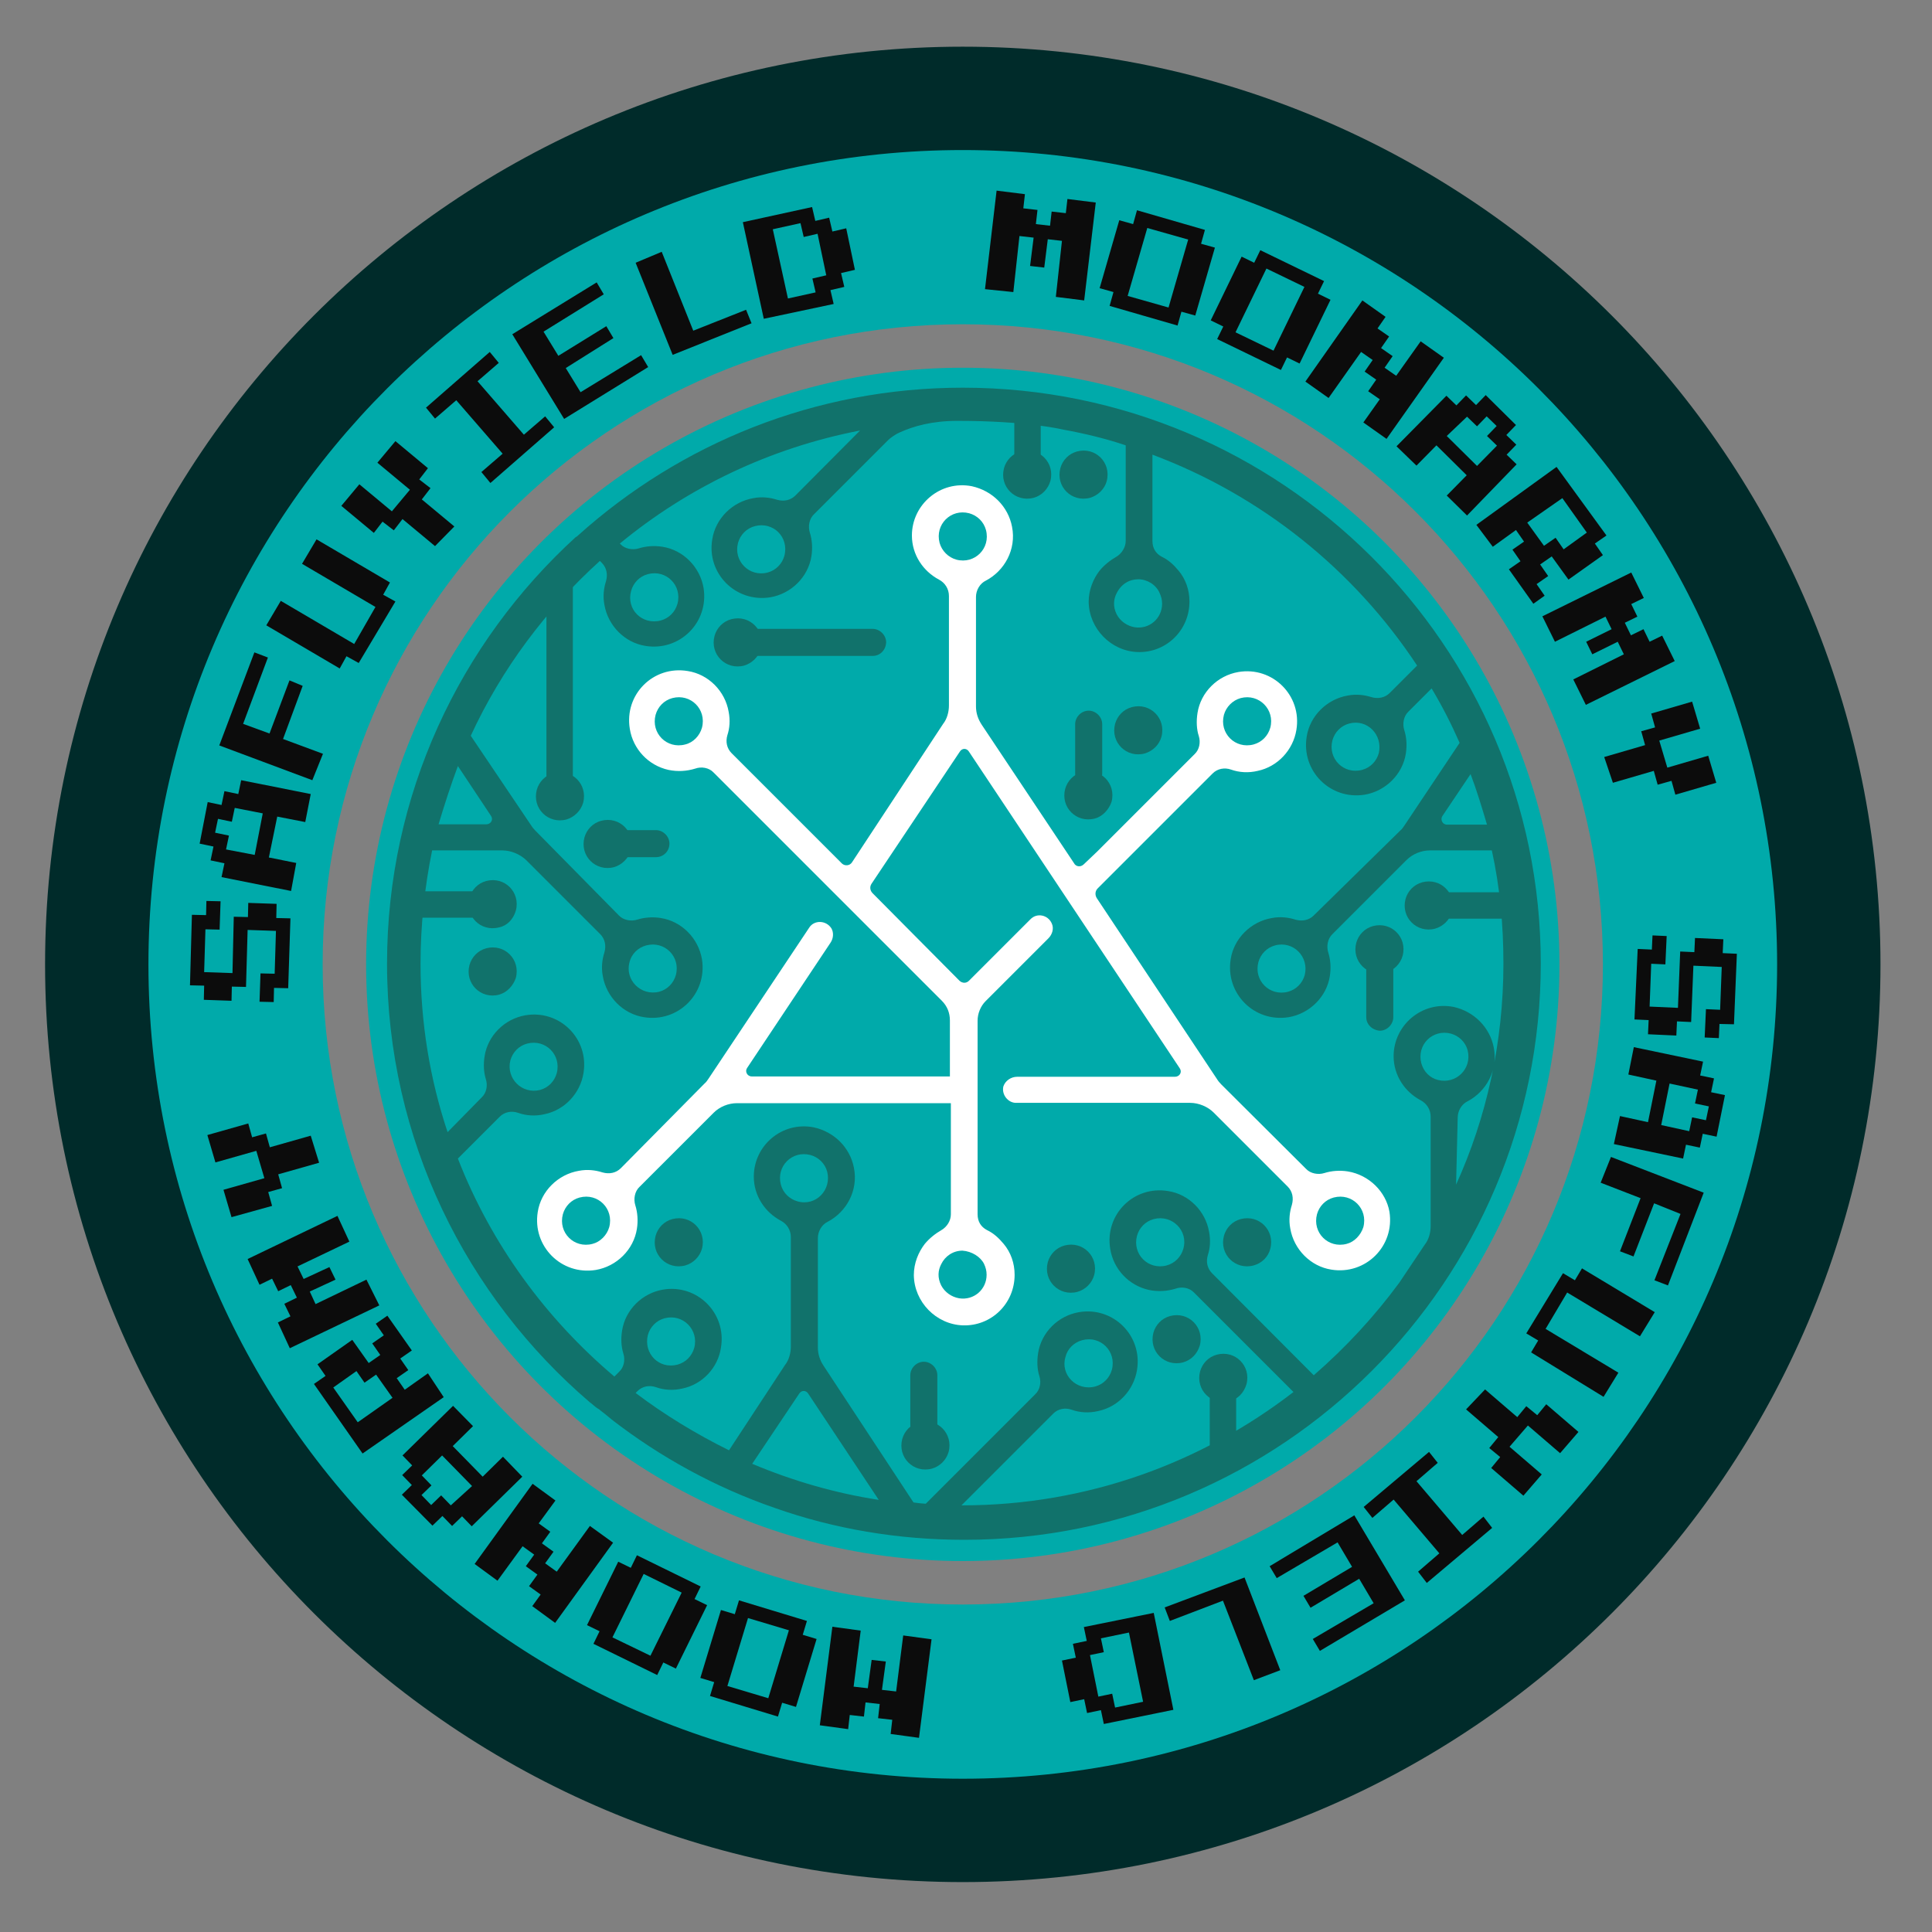 <?xml version="1.0" encoding="utf-8"?>
<!-- Generator: Adobe Illustrator 25.2.1, SVG Export Plug-In . SVG Version: 6.00 Build 0)  -->
<svg version="1.1" id="Capa_1" xmlns="http://www.w3.org/2000/svg" xmlns:xlink="http://www.w3.org/1999/xlink" x="0px" y="0px"
	 viewBox="0 0 600 600" style="enable-background:new 0 0 600 600;" xml:space="preserve">
<rect x="0" y="0" width="600" height="600" fill="#808080" stroke="none"/>
<style type="text/css">
	.st0{fill:#002B2A;}
	.st1{fill:#00AAAA;}
	.st2{fill:#FFFFFF;}
	.st3{fill:#11726B;}
	.st4{fill:#0C0C0C;}
</style>
<g>
	<g>
		<g>
			<g>
				<path class="st0" d="M299,14.5c-157.4,0-285,127.6-285,285s127.6,285,285,285s285-127.6,285-285S456.4,14.5,299,14.5z
					 M299,523.6c-123.8,0-224.1-100.3-224.1-224.1S175.2,75.4,299,75.4s224.1,100.3,224.1,224.1S422.9,523.6,299,523.6z"/>
			</g>
			<path class="st1" d="M299,46.6c-139.6,0-252.9,113.2-252.9,252.9S159.4,552.4,299,552.4s252.9-113.2,252.9-252.9
				S438.6,46.6,299,46.6z M299,498.3c-109.9,0-198.8-89-198.8-198.8S189.1,100.7,299,100.7s198.8,88.9,198.8,198.8
				S409,498.3,299,498.3z"/>
		</g>
	</g>
	<g>
		<g>
			<circle class="st1" cx="299" cy="299.5" r="185.3"/>
		</g>
		<g>
			<path class="st2" d="M418.6,363.8c-2.5-0.4-5.1-0.2-7.3,0.5c-1.9,0.6-4.3,0.2-5.7-1.3l-26.3-26.2c-0.5-0.5-1-1.1-1.3-1.6
				l-37.4-56.3c-0.6-1-0.5-2.2,0.3-3l4.5-4.5l31.2-31.2c1.5-1.5,3.7-1.9,5.7-1.2c2.5,0.9,5.4,1.1,8.3,0.4c6.2-1.3,11-6.5,12-12.7
				c1.8-10.7-7.4-19.8-18-18c-6.5,1.1-11.7,6.3-12.7,12.7c-0.4,2.5-0.3,5.1,0.4,7.2c0.6,1.9,0.2,4.2-1.3,5.6l-30.2,30.2l-4.2,4
				c-1,1-2.5,0.8-3.1-0.4l-28.6-42.9c-1.2-1.8-1.8-3.7-1.8-5.7v-34c0-2.1,1.2-4.2,3.1-5.1c5.7-3,9.5-9.6,8.1-16.7
				c-1.2-6.3-6.1-11.2-12.5-12.6c-9.8-1.9-18.6,5.7-18.6,15.3c0,6,3.5,11.1,8.4,13.7c1.9,1,3.1,2.9,3.1,5.1v34c0,2-0.6,4.2-1.8,5.7
				l-28.3,43c-0.7,1.1-2.2,1.2-3.1,0.4l-34.3-34.3c-1.5-1.5-1.9-3.6-1.3-5.6c0.7-2.1,0.9-4.6,0.4-7.2c-1.1-6.5-6.3-11.7-12.7-12.7
				c-10.7-1.8-19.8,7.3-18,18c1,6.2,5.7,11.3,12,12.7c2.9,0.6,5.7,0.4,8.3-0.4c1.9-0.7,4.3-0.3,5.7,1.2l70.9,70.9
				c1.7,1.7,2.5,3.8,2.5,6.1v17.4h-61.5c-1.5,0-2.2-1.6-1.5-2.6l25.9-38.9c0.9-1.3,1.1-3.1,0.3-4.5c-1.7-2.6-5.4-2.6-6.9-0.2
				l-31.2,46.8c-0.4,0.6-0.8,1.2-1.3,1.6l-26,26.3c-1.5,1.5-3.6,1.9-5.7,1.3c-2.2-0.7-4.7-1-7.3-0.5c-6.5,1.1-11.8,6.3-12.8,12.8
				c-1.7,10.6,7.3,19.7,18,18c6.5-1.1,11.8-6.3,12.8-12.8c0.4-2.5,0.2-5.1-0.5-7.3c-0.6-1.9-0.2-4.3,1.3-5.7l23-23
				c1.9-1.9,4.6-3,7.3-3h66.4v34.5c0,2-1.2,3.9-2.9,4.9c-1.9,1.1-3.7,2.5-5.2,4.3c-2,2.6-3.4,6-3.4,9.7c0.1,8.3,6.9,15.3,15.2,15.6
				c8.8,0.3,16.1-6.7,16.1-15.7c0-3.6-1.2-7-3.4-9.6c-1.5-1.8-3.1-3.3-5.2-4.3c-1.9-1-2.9-2.7-2.9-4.9v-60.1c0-2.2,0.9-4.5,2.5-6.1
				l5.7-5.7l13.8-13.8c1.2-1.2,1.8-3.1,1-4.7c-1.2-2.6-4.6-3.3-6.6-1.2l-19.1,19.1c-0.8,0.8-2,0.8-2.9,0l-27-27.2
				c-0.8-0.8-1-2-0.3-3l27.4-41c0.7-1.1,2.1-1.1,2.8,0l65.5,98.4c0.8,1.2-0.1,2.6-1.5,2.6h-49c-1.9,0-3.7,1.2-4.3,3
				c-0.6,2.6,1.5,5.1,3.9,5.1h54.1c2.7,0,5.5,1.2,7.3,3l23,23c1.5,1.5,1.9,3.6,1.3,5.7c-0.7,2.2-1,4.7-0.5,7.3
				c1.1,6.5,6.3,11.8,12.8,12.8c10.6,1.7,19.7-7.3,18-18C430.4,370.1,425.2,364.9,418.6,363.8L418.6,363.8z M385.3,216.8
				c5.7-1.5,10.7,3.6,9.2,9.2c-0.7,2.5-2.6,4.5-5.2,5.2c-5.7,1.5-10.7-3.5-9.2-9.2C380.8,219.5,382.8,217.5,385.3,216.8L385.3,216.8
				z M212.8,231.2c-5.7,1.5-10.7-3.5-9.2-9.2c0.7-2.5,2.6-4.5,5.2-5.2c5.7-1.5,10.7,3.5,9.2,9.2
				C217.3,228.5,215.3,230.6,212.8,231.2L212.8,231.2z M184,386.3c-5.7,1.5-10.7-3.5-9.2-9.2c0.7-2.5,2.6-4.5,5.2-5.2
				c5.7-1.5,10.7,3.5,9.2,9.2C188.5,383.6,186.4,385.7,184,386.3L184,386.3z M305.6,392.5c0.5,1.1,0.8,2.1,0.8,3.4
				c0,4.5-3.9,8-8.5,7.3c-2.4-0.4-4.5-1.9-5.6-4c-1.2-2.4-1-4.7,0-6.6c1.2-2.5,3.7-4.2,6.6-4.2C301.8,388.6,304.5,390.3,305.6,392.5
				L305.6,392.5z M291.8,168.6c-1.5-5.7,3.5-10.7,9.2-9.2c2.5,0.7,4.5,2.6,5.2,5.2c1.5,5.7-3.5,10.7-9.2,9.2
				C294.5,173.1,292.5,171.1,291.8,168.6L291.8,168.6z M418.2,386.3c-5.7,1.5-10.7-3.5-9.2-9.2c0.7-2.5,2.6-4.5,5.2-5.2
				c5.7-1.5,10.7,3.5,9.2,9.2C422.6,383.6,420.6,385.7,418.2,386.3"/>
		</g>
		<g>
			<g>
				<g>
					<path class="st3" d="M299,120.4c-45.9,0-87.8,17.4-119.5,45.9c-0.2,0.2-0.4,0.4-0.7,0.5l0,0c-36,32.9-58.6,80-58.6,132.5
						c0,54.5,24.6,103.4,63.1,136.3c0.1,0.1,0.2,0.1,0.3,0.2c0.8,0.7,1.7,1.5,2.5,1.9c0.4,0.4,0.9,0.7,1.5,1.2
						c0.7,0.6,1.5,1.2,2.2,1.8l0.1,0.1c15.1,11.7,32.2,21.1,50.7,27.5c18.4,6.5,38.2,9.9,58.9,9.9c98.7,0,179-80.2,179-179
						S397.7,120.4,299,120.4z M461.8,256.1h-12.4c-1.5,0-2.1-1.6-1.5-2.6l8.8-13.1C458.6,245.4,460.2,250.7,461.8,256.1z
						 M142.2,237.9l10.3,15.5c0.8,1.2-0.1,2.6-1.5,2.6h-14.8C138,250,140,243.8,142.2,237.9z M233.6,454.6l14.6-21.8
						c0.7-1.1,2.1-1.1,2.8,0l21.9,33C259.3,463.7,246.2,459.9,233.6,454.6z M247.7,373.1c-2.5-0.7-4.5-2.6-5.2-5.2
						c-1.5-5.7,3.5-10.7,9.2-9.2c2.5,0.7,4.5,2.6,5.2,5.2C258.3,369.5,253.4,374.7,247.7,373.1z M446.6,335.4
						c-2.5-0.6-4.5-2.6-5.2-5.2c-1.5-5.7,3.5-10.7,9.2-9.2c2.5,0.7,4.5,2.6,5.2,5.2C457.2,331.9,452.2,336.8,446.6,335.4z
						 M452.7,347.1c0-2.1,1.2-4.2,3.1-5.1c5.7-3,9.5-9.6,8.1-16.7c-1.2-6.2-6.1-11.2-12.5-12.6c-9.8-1.9-18.6,5.7-18.6,15.3
						c0,6,3.5,11.1,8.4,13.7c1.9,1,3.1,2.9,3.1,5.1v34c0,2-0.6,4.2-1.8,5.7l-7.9,11.8c-7.8,10.6-16.7,20.2-26.6,28.8l-31.6-31.7
						c-1.5-1.5-1.9-3.6-1.3-5.6c0.7-2.1,0.9-4.6,0.4-7.2c-1.1-6.5-6.3-11.7-12.7-12.7c-10.7-1.8-19.8,7.3-18,18
						c1,6.2,5.7,11.3,12,12.7c2.9,0.6,5.7,0.4,8.3-0.4c1.9-0.7,4.3-0.3,5.7,1.2l30.9,30.9c-28.5,22-64.1,35.2-102.9,35.2h-0.2
						l28.5-28.5c1.5-1.5,3.7-1.9,5.7-1.2c2.5,0.9,5.4,1.1,8.3,0.4c6.2-1.3,11-6.5,12-12.7c1.8-10.7-7.4-19.8-18-18
						c-6.5,1.1-11.7,6.3-12.7,12.7c-0.4,2.5-0.3,5.1,0.4,7.2c0.6,1.9,0.2,4.2-1.3,5.6l-34,34c-1.3-0.1-2.6-0.2-3.8-0.4l-27.9-42.4
						c-1.2-1.8-1.8-3.7-1.8-5.7v-34c0-2.1,1.2-4.2,3.1-5.1c5.7-3,9.5-9.6,8.1-16.7c-1.2-6.3-6.1-11.2-12.5-12.6
						c-9.9-1.9-18.6,5.7-18.6,15.3c0,6,3.5,11.1,8.4,13.7c1.9,1,3.1,2.9,3.1,5.1v34c0,2-0.6,4.2-1.8,5.7l-17.4,26.5
						c-10.3-5.1-20-11-29-17.8l0.6-0.6c1.5-1.5,3.7-1.9,5.7-1.2c2.5,0.9,5.4,1.1,8.3,0.4c6.2-1.3,11-6.5,11.9-12.7
						c1.8-10.7-7.4-19.8-18-18c-6.5,1.1-11.7,6.3-12.7,12.7c-0.4,2.5-0.3,4.9,0.4,7.2c0.6,1.9,0.2,4.2-1.3,5.6l-1.5,1.5
						c-21.3-18-38.3-41.2-48.6-67.7l13-13c1.5-1.5,3.7-1.9,5.7-1.2c2.5,0.9,5.4,1.1,8.3,0.4c6.2-1.3,11-6.5,12-12.7
						c1.8-10.7-7.4-19.8-18-18c-6.5,1.1-11.7,6.3-12.7,12.7c-0.4,2.5-0.3,4.9,0.4,7.2c0.6,1.9,0.2,4.2-1.3,5.6L139,351.6
						c-5.5-16.5-8.4-34-8.4-52.3c0-12,1.3-23.9,3.6-35.2h21.8c2.7,0,5.5,1.2,7.4,3l23,23c1.5,1.5,1.9,3.6,1.3,5.7
						c-0.7,2.2-1,4.7-0.5,7.3c1.1,6.5,6.3,11.8,12.8,12.8c10.6,1.7,19.7-7.3,18-18c-1.1-6.5-6.3-11.8-12.8-12.8
						c-2.5-0.4-5.1-0.2-7.3,0.5c-1.9,0.6-4.3,0.2-5.7-1.3l-25.9-26.3c-0.5-0.5-1-1.1-1.3-1.6l-18.8-27.9
						c9.6-20.8,23.4-39.2,40.1-54.3l0.6,0.6c1.5,1.5,1.9,3.6,1.3,5.7c-0.7,2.2-1,4.7-0.5,7.3c1.1,6.5,6.3,11.8,12.8,12.8
						c10.6,1.7,19.7-7.3,18-18c-1.1-6.5-6.3-11.8-12.8-12.8c-2.5-0.4-5.1-0.2-7.3,0.5c-1.9,0.6-4.3,0.2-5.7-1.3l-0.2-0.2
						c21.1-17.4,46.6-29.7,74.6-35.1L247,153.9c-1.5,1.5-3.6,1.9-5.7,1.3c-2.2-0.7-4.7-1-7.3-0.5c-6.5,1.1-11.8,6.3-12.8,12.8
						c-1.8,10.6,7.3,19.7,18,18c6.5-1.1,11.8-6.3,12.8-12.8c0.4-2.5,0.2-5.1-0.5-7.3c-0.6-1.9-0.2-4.3,1.3-5.7l23-23
						c0.4-0.4,0.9-0.8,1.5-1.2c0.6-0.4,1.2-0.8,1.9-1.1c0.1,0,0.1-0.1,0.2-0.1c4.2-1.9,9.9-3.6,18-3.6c21.8,0,32.7,2.7,32.7,2.7
						c6.6,1.2,13.3,2.8,19.5,4.9V168c0,1.9-1.2,3.9-2.9,4.9c-1.9,1.1-3.7,2.5-5.2,4.3c-2,2.6-3.4,6-3.4,9.7
						c0.1,8.3,6.9,15.3,15.2,15.6c8.8,0.3,16.1-6.7,16.1-15.7c0-3.6-1.2-7-3.4-9.6c-1.5-1.8-3.1-3.3-5.2-4.3c-1.9-1-2.9-2.7-2.9-4.9
						v-26.8c33.9,12.7,62.6,35.8,82.2,65.5l-8.5,8.5c-1.5,1.5-3.6,1.9-5.7,1.3c-2.2-0.7-4.7-1-7.3-0.5c-6.5,1.1-11.8,6.3-12.8,12.8
						c-1.7,10.6,7.3,19.7,18,18c6.5-1.1,11.8-6.3,12.8-12.8c0.4-2.6,0.2-5.1-0.5-7.3c-0.6-1.9-0.2-4.3,1.3-5.7l7.2-7.2
						c3.3,5.5,6.1,11,8.7,16.9l-17.1,25.6c-0.4,0.6-0.8,1.2-1.3,1.6L408,284.3c-1.5,1.5-3.6,1.9-5.7,1.3c-2.2-0.7-4.7-1-7.3-0.5
						c-6.5,1.1-11.8,6.3-12.8,12.8c-1.7,10.6,7.3,19.7,18,18c6.5-1.1,11.8-6.3,12.8-12.8c0.4-2.6,0.2-5.1-0.5-7.3
						c-0.6-1.9-0.2-4.3,1.3-5.7l23-23c1.9-1.9,4.6-3,7.3-3h19.2c2.5,11.3,3.6,23.1,3.6,35.2c0,24.5-5.3,47.9-14.7,68.6L452.7,347.1
						L452.7,347.1z M367.5,387.8c-0.7,2.5-2.6,4.5-5.2,5.2c-5.7,1.5-10.7-3.5-9.2-9.2c0.7-2.5,2.6-4.5,5.2-5.2
						C364,377.1,369.1,382.2,367.5,387.8z M330.9,421.4c0.6-2.5,2.6-4.5,5.2-5.2c5.7-1.5,10.7,3.5,9.2,9.2c-0.7,2.5-2.6,4.5-5.2,5.2
						C334.3,432.1,329.2,426.9,330.9,421.4z M201.2,414.6c0.7-2.5,2.6-4.5,5.2-5.2c5.7-1.5,10.7,3.6,9.2,9.2
						c-0.7,2.5-2.6,4.5-5.2,5.2C204.7,425.3,199.8,420.4,201.2,414.6z M158.5,329.3c0.7-2.5,2.6-4.5,5.2-5.2
						c5.7-1.5,10.7,3.5,9.2,9.2c-0.7,2.5-2.6,4.5-5.2,5.2C162.1,339.9,157.1,334.9,158.5,329.3z M195.5,298.8
						c0.6-2.5,2.6-4.5,5.2-5.2c5.7-1.5,10.7,3.5,9.2,9.2c-0.7,2.5-2.6,4.5-5.2,5.2C199,309.4,194,304.3,195.5,298.8z M196,183.5
						c0.7-2.5,2.6-4.5,5.2-5.2c5.7-1.5,10.7,3.5,9.2,9.2c-0.7,2.5-2.6,4.5-5.2,5.2C199.4,194.2,194.4,189.2,196,183.5z M243.6,172.6
						c-0.7,2.5-2.6,4.5-5.2,5.2c-5.7,1.5-10.7-3.6-9.2-9.2c0.7-2.5,2.6-4.5,5.2-5.2C240.1,161.9,245.1,166.8,243.6,172.6z
						 M353.5,179.9c2.8,0,5.5,1.7,6.6,4.2c0.5,1.1,0.8,2.1,0.8,3.4c0,4.5-3.9,8-8.5,7.3c-2.4-0.4-4.5-1.9-5.6-4
						c-1.2-2.4-1-4.7,0-6.6C348.2,181.4,350.7,179.9,353.5,179.9z M428.2,233.9c-0.7,2.5-2.6,4.5-5.2,5.2c-5.7,1.5-10.7-3.5-9.2-9.2
						c0.7-2.5,2.6-4.5,5.2-5.2C424.6,223.2,429.5,228.2,428.2,233.9z M405.2,302.8c-0.7,2.5-2.6,4.5-5.2,5.2
						c-5.7,1.5-10.7-3.5-9.2-9.2c0.7-2.5,2.6-4.5,5.2-5.2C401.6,292.1,406.6,297.1,405.2,302.8z"/>
				</g>
			</g>
			<g>
				<g>
					<path class="st3" d="M190.7,269.3L190.7,269.3c-5.7,1.5-10.7-3.5-9.2-9.2c0.7-2.5,2.6-4.5,5.2-5.2c5.7-1.5,10.7,3.5,9.2,9.2
						C195.2,266.6,193.1,268.6,190.7,269.3"/>
				</g>
			</g>
			<g>
				<g>
					<path class="st3" d="M231.1,206.7L231.1,206.7c-5.7,1.5-10.7-3.5-9.2-9.2c0.7-2.5,2.6-4.5,5.2-5.2c5.7-1.5,10.7,3.5,9.2,9.2
						C235.6,204,233.5,206,231.1,206.7"/>
				</g>
			</g>
			<g>
				<g>
					<path class="st3" d="M175.9,254.5L175.9,254.5c-5.7,1.5-10.7-3.5-9.2-9.2c0.7-2.5,2.6-4.5,5.2-5.2c5.7-1.5,10.7,3.5,9.2,9.2
						C180.4,251.8,178.3,253.8,175.9,254.5"/>
				</g>
			</g>
			<g>
				<g>
					<path class="st3" d="M334.6,401.2L334.6,401.2c-5.7,1.5-10.7-3.5-9.2-9.2c0.7-2.5,2.6-4.5,5.2-5.2c5.7-1.5,10.7,3.5,9.2,9.2
						C339.1,398.5,337.1,400.5,334.6,401.2"/>
				</g>
			</g>
			<g>
				<g>
					<path class="st3" d="M445.7,288.4L445.7,288.4c-5.7,1.5-10.7-3.5-9.2-9.2c0.7-2.5,2.6-4.5,5.2-5.2c5.7-1.5,10.7,3.5,9.2,9.2
						C450.2,285.8,448.1,287.7,445.7,288.4"/>
				</g>
			</g>
			<g>
				<g>
					<path class="st3" d="M430.4,302L430.4,302c-5.7,1.5-10.7-3.5-9.2-9.2c0.7-2.5,2.6-4.5,5.2-5.2c5.7-1.5,10.7,3.5,9.2,9.2
						C434.9,299.4,432.8,301.4,430.4,302"/>
				</g>
			</g>
			<g>
				<g>
					<path class="st3" d="M338.5,154.6L338.5,154.6c-5.7,1.5-10.7-3.5-9.2-9.2c0.7-2.5,2.6-4.5,5.2-5.2c5.7-1.5,10.7,3.5,9.2,9.2
						C343.1,151.8,341,153.9,338.5,154.6"/>
				</g>
			</g>
			<g>
				<g>
					<path class="st3" d="M340,254.2L340,254.2c-5.7,1.5-10.7-3.5-9.2-9.2c0.7-2.5,2.6-4.5,5.2-5.2c5.7-1.5,10.7,3.5,9.2,9.2
						C344.4,251.4,342.4,253.6,340,254.2"/>
				</g>
			</g>
			<g>
				<g>
					<path class="st3" d="M355.5,234L355.5,234c-5.7,1.5-10.7-3.5-9.2-9.2c0.7-2.5,2.6-4.5,5.2-5.2c5.7-1.5,10.7,3.5,9.2,9.2
						C360,231.3,358.1,233.2,355.5,234"/>
				</g>
			</g>
			<g>
				<g>
					<path class="st3" d="M212.8,393L212.8,393c-5.7,1.5-10.7-3.5-9.2-9.2c0.7-2.5,2.6-4.5,5.2-5.2c5.7-1.5,10.7,3.5,9.2,9.2
						C217.3,390.3,215.3,392.3,212.8,393"/>
				</g>
			</g>
			<g>
				<g>
					<path class="st3" d="M155,308.9L155,308.9c-5.7,1.5-10.7-3.5-9.2-9.2c0.7-2.5,2.6-4.5,5.2-5.2c5.7-1.5,10.7,3.5,9.2,9.2
						C159.4,306.1,157.5,308.2,155,308.9"/>
				</g>
			</g>
			<g>
				<g>
					<path class="st3" d="M155,288L155,288c-5.7,1.5-10.7-3.5-9.2-9.2c0.7-2.5,2.6-4.5,5.2-5.2c5.7-1.5,10.7,3.5,9.2,9.2
						C159.4,285.5,157.5,287.5,155,288"/>
				</g>
			</g>
			<g>
				<g>
					<path class="st3" d="M367.4,423.1L367.4,423.1c-5.7,1.5-10.7-3.5-9.2-9.2c0.7-2.5,2.6-4.5,5.2-5.2c5.7-1.5,10.7,3.5,9.2,9.2
						C371.8,420.5,369.9,422.4,367.4,423.1"/>
				</g>
			</g>
			<g>
				<g>
					<path class="st3" d="M389.3,393L389.3,393c-5.7,1.5-10.7-3.5-9.2-9.2c0.7-2.5,2.6-4.5,5.2-5.2c5.7-1.5,10.7,3.5,9.2,9.2
						C393.9,390.3,391.9,392.3,389.3,393"/>
				</g>
			</g>
			<g>
				<g>
					<path class="st3" d="M381.9,435.1L381.9,435.1c-5.7,1.5-10.7-3.5-9.2-9.2c0.7-2.5,2.6-4.5,5.2-5.2c5.7-1.5,10.7,3.5,9.2,9.2
						C386.3,432.5,384.5,434.5,381.9,435.1"/>
				</g>
			</g>
			<g>
				<g>
					<path class="st3" d="M289.4,456.1L289.4,456.1c-5.7,1.5-10.7-3.5-9.2-9.2c0.7-2.5,2.6-4.5,5.2-5.2c5.7-1.5,10.7,3.5,9.2,9.2
						C293.9,453.4,291.9,455.4,289.4,456.1"/>
				</g>
			</g>
			<g>
				<g>
					<path class="st3" d="M321,154.6L321,154.6c-5.7,1.5-10.7-3.5-9.2-9.2c0.7-2.5,2.6-4.5,5.2-5.2c5.7-1.5,10.7,3.5,9.2,9.2
						C325.5,151.8,323.6,153.9,321,154.6"/>
				</g>
			</g>
			<g>
				<rect x="124.6" y="276.8" class="st3" width="23.5" height="8.2"/>
			</g>
			<g>
				<rect x="444.3" y="277.1" class="st3" width="23.5" height="8.2"/>
			</g>
			<g>
				<rect x="375.7" y="429.8" class="st3" width="8.2" height="23.5"/>
			</g>
			<g>
				<path class="st3" d="M333.9,240.2v-15.3c0-2.2,1.9-4.2,4.2-4.2l0,0c2.2,0,4.2,1.9,4.2,4.2v15.3c0,2.2-1.9,4.2-4.2,4.2l0,0
					C335.7,244.3,333.9,242.5,333.9,240.2z"/>
			</g>
			<g>
				<path class="st3" d="M203.7,266.2h-15.3c-2.2,0-4.2-1.9-4.2-4.2l0,0c0-2.2,1.9-4.2,4.2-4.2h15.3c2.2,0,4.2,1.9,4.2,4.2l0,0
					C207.9,264.4,206,266.2,203.7,266.2z"/>
			</g>
			<g>
				<path class="st3" d="M271,203.7h-38c-2.2,0-4.2-1.9-4.2-4.2l0,0c0-2.2,1.9-4.2,4.2-4.2h38c2.2,0,4.2,1.9,4.2,4.2l0,0
					C275.1,201.8,273.4,203.7,271,203.7z"/>
			</g>
			<g>
				<path class="st3" d="M424.3,315.9v-15.3c0-2.2,1.9-4.2,4.2-4.2l0,0c2.2,0,4.2,1.9,4.2,4.2v15.3c0,2.2-1.9,4.2-4.2,4.2l0,0
					C426.1,319.9,424.3,318.1,424.3,315.9z"/>
			</g>
			<g>
				<path class="st3" d="M282.7,442.4v-15.3c0-2.2,1.9-4.2,4.2-4.2l0,0c2.2,0,4.2,1.9,4.2,4.2v15.3c0,2.2-1.9,4.2-4.2,4.2l0,0
					C284.6,446.6,282.7,444.8,282.7,442.4z"/>
			</g>
			<g>
				<rect x="169.7" y="177.8" class="st3" width="8.2" height="67.7"/>
			</g>
			<g>
				<rect x="315" y="125.1" class="st3" width="8.2" height="24.7"/>
			</g>
		</g>
	</g>
	<g>
		<path class="st4" d="M89.5,306.9l-4.4-0.1l-0.1,4.4l-4.4-0.1l0.3-8.8l4.4,0.1l0.4-13.3l-8.8-0.3l-0.5,17.7l-4.4-0.1l-0.1,4.4
			l-8.6-0.3l0.1-4.4L59,306l0.6-21.9l4.4,0.1l0.1-4.4l4.4,0.1l-0.3,8.8l-4.4-0.1l-0.4,13.3l8.8,0.3l0.4-17.5l4.4,0.1l0.1-4.4
			l8.8,0.3l-0.1,4.4l4.4,0.1L89.5,306.9z"/>
		<path class="st4" d="M90.4,276.7l-21.6-4.3l0.9-4.3l-4.3-0.9l0.9-4.3l-4.3-0.9l2.5-12.9l4.3,0.9l0.9-4.3l4.3,0.9l0.9-4.3l21.6,4.3
			l-1.7,8.7l-8.7-1.7l-2.6,12.7L92,268L90.4,276.7z M79.1,265.5l2.5-12.9l-8.7-1.7l-0.9,4.3l-4.3-0.9l-0.9,4.3l4.3,0.9l-0.9,4.3
			L79.1,265.5z"/>
		<path class="st4" d="M97,242.3l-28.9-10.8L79,202.6l4.2,1.6l-7.7,20.6l8.2,3l6.2-16.5L94,213l-6.1,16.5l12.4,4.6L97,242.3z"/>
		<path class="st4" d="M111.4,205.9l-3.8-2.1l-2.1,3.8l-22.8-13.4l4.5-7.6l22.8,13.4l6.6-11.5l-22.8-13.4l4.5-7.6l22.8,13.4
			l-2.1,3.8l3.8,2.1L111.4,205.9z"/>
		<path class="st4" d="M135.1,169.6l-10.1-8.4l-2.7,3.5l-3.5-2.7l-2.7,3.5l-10.1-8.4l5.6-6.7l10.1,8.4l5.6-6.7l-10.1-8.4l5.6-6.7
			l10.1,8.4l-2.7,3.5l3.5,2.7l-2.7,3.5l10.1,8.4L135.1,169.6z"/>
		<path class="st4" d="M152.3,150l-2.8-3.4l6.6-5.7l-14.4-16.6l-6.6,5.7l-2.8-3.4l19.8-17.3l2.8,3.4l-6.6,5.7l14.4,16.6l6.6-5.7
			l2.8,3.4L152.3,150z"/>
		<path class="st4" d="M175.2,130.1l-16.1-26.3l26.2-16.1l2.2,3.7L168.8,103l4.6,7.5l14.9-9.2l2.2,3.7l-14.8,9.3l4.6,7.5l18.8-11.5
			l2.2,3.7L175.2,130.1z"/>
		<path class="st4" d="M208.9,110.2l-11.5-28.6l8.1-3.4l9.8,24.5l16.4-6.5l1.7,4.2L208.9,110.2z"/>
		<path class="st4" d="M237.2,99l-6.5-30l21.5-4.7l1,4.3l4.3-1l1,4.3l4.3-1l2.7,12.9l-4.3,1l1,4.3l-4.3,1l1,4.3L237.2,99z
			 M244.7,92.7l8.6-1.9l-1-4.3l4.3-1l-2.7-12.9l-4.3,1l-1-4.3l-8.6,1.9L244.7,92.7z"/>
		<path class="st4" d="M305.9,89.8l3.6-30.6l8.8,1.1l-0.5,4.4l4.4,0.5l-0.5,4.4l4.4,0.5l0.5-4.4l4.4,0.5l0.5-4.4l8.8,1.1l-3.6,30.4
			l-8.8-1.1l1.9-17.4l-4.4-0.5l-1.1,8.8l-4.4-0.5l1.1-8.8l-4.4-0.5l-1.9,17.4L305.9,89.8z"/>
		<path class="st4" d="M344.6,95l1.2-4.3l-4.3-1.2l6.1-21.1l4.3,1.2l1.2-4.3l21.1,6.1l-1.2,4.3l4.3,1.2L371.2,98l-4.3-1.2l-1.2,4.3
			L344.6,95z M350.2,91.9l12.7,3.6l6.1-21.1l-12.7-3.6L350.2,91.9z"/>
		<path class="st4" d="M378,105.3l1.9-3.9l-3.9-1.9l9.6-19.8l3.9,1.9l1.9-3.9l19.8,9.6l-1.9,3.9l3.9,1.9l-9.6,19.8l-3.9-1.9
			l-1.9,3.9L378,105.3z M383.7,103.2l11.8,5.7l9.6-19.8l-11.8-5.7L383.7,103.2z"/>
		<path class="st4" d="M405.4,118.5l17.7-25.2l7.2,5.1l-2.5,3.6l3.6,2.5l-2.5,3.6l3.6,2.5l-2.5,3.6l3.6,2.5l7.6-10.7l7.2,5.1
			l-17.8,25.2l-7.2-5.1l5.1-7.2l-3.6-2.5l2.5-3.6l-3.6-2.5l2.5-3.6l-3.6-2.5l-10.1,14.3L405.4,118.5z"/>
		<path class="st4" d="M433.7,138.6l15.5-15.7l3.1,3l3-3.1l3.1,3l3-3.1l9.4,9.3l-3,3.1l3.1,3l-3,3.1l3.1,3l-15.4,15.9l-6.3-6.2
			l6.2-6.3l-9.4-9.3l-6.2,6.3L433.7,138.6z M449.3,135.4l9.4,9.3l6.2-6.3l-3.1-3l3-3.1l-3.1-3l-3,3.1l-3.1-3L449.3,135.4z"/>
		<path class="st4" d="M458.5,163l24.9-18l15.5,21.3l-3.6,2.5l2.5,3.6l-10.7,7.6l-5.2-7.2l-3.6,2.5l2.5,3.6l-3.6,2.5l2.5,3.6
			l-3.5,2.5l-7.6-10.7l3.6-2.5l-2.5-3.6l3.6-2.5l-2.5-3.6l-7.2,5.2L458.5,163z M474.3,162.3l5.2,7.2l3.6-2.5l2.5,3.6l7.2-5.2
			l-7.6-10.7L474.3,162.3z"/>
		<path class="st4" d="M479,191.4l27.6-13.6l3.9,7.9l-3.9,1.9l1.9,3.9l-3.9,1.9l1.9,3.9l3.9-1.9l1.9,3.9l3.9-1.9l3.9,7.9l-27.6,13.6
			l-3.9-7.9l15.7-7.8l-1.9-3.9l-7.9,3.9l-1.9-3.9l7.9-3.9l-1.9-3.9l-15.7,7.8L479,191.4z"/>
		<path class="st4" d="M498.2,235.1l12.7-3.7l-1.2-4.3l4.3-1.2l-1.2-4.3l12.7-3.7l2.5,8.4l-12.7,3.7l2.5,8.4l12.7-3.7l2.5,8.4
			l-12.7,3.7l-1.2-4.3l-4.3,1.2l-1.2-4.3l-12.7,3.7L498.2,235.1z"/>
		<path class="st4" d="M508.6,294.7l4.4,0.2l0.2-4.4l4.4,0.2l-0.4,8.8l-4.4-0.2l-0.5,13.3l8.8,0.4l0.7-17.5l4.4,0.2l0.2-4.4l8.8,0.4
			L535,296l4.4,0.2l-0.9,21.9L534,318l-0.2,4.4l-4.4-0.2l0.4-8.8l4.4,0.2l0.5-13.3l-8.8-0.4l-0.7,17.5l-4.4-0.2l-0.2,4.4l-8.8-0.4
			l0.2-4.4l-4.4-0.2L508.6,294.7z"/>
		<path class="st4" d="M507.4,325.2l21.5,4.5l-0.9,4.3l4.3,0.9l-0.9,4.3l4.3,0.9l-2.6,12.9l-4.3-0.9l-0.9,4.3l-4.3-0.9l-0.9,4.3
			l-21.5-4.5l1.9-8.7l8.7,1.9l2.6-12.9l-8.7-1.9L507.4,325.2z M518.5,336.5l-2.6,12.9l8.7,1.9l0.9-4.3l4.3,0.9l0.9-4.3l-4.3-0.9
			l0.9-4.3L518.5,336.5z"/>
		<path class="st4" d="M500.3,359.3l28.8,11.1l-11.1,28.8l-4.2-1.6l8.1-20.6l-8.2-3.3l-6.4,16.5l-4.2-1.6l6.4-16.5l-12.4-4.8
			L500.3,359.3z"/>
		<path class="st4" d="M485.4,395.4l3.7,2.2l2.2-3.7l22.6,13.6l-4.6,7.5l-22.6-13.6l-6.7,11.3l22.6,13.6l-4.6,7.5L475.5,420l2.2-3.7
			l-3.7-2.2L485.4,395.4z"/>
		<path class="st4" d="M461.2,431.5l10,8.6l2.8-3.4l3.4,2.8l2.8-3.4l10,8.6l-5.7,6.6l-10-8.6l-5.7,6.6l10,8.6l-5.7,6.6l-10-8.6
			l2.8-3.4l-3.4-2.8l2.8-3.4l-10-8.6L461.2,431.5z"/>
		<path class="st4" d="M443.8,450.9l2.7,3.4l-6.6,5.7l14.2,16.7l6.6-5.7l2.7,3.5l-20.3,17.1l-2.7-3.5l6.6-5.7l-14.2-16.7l-6.6,5.7
			l-2.7-3.4L443.8,450.9z"/>
		<path class="st4" d="M420.6,470.6l15.7,26.4l-26.4,15.7l-2.2-3.7l18.9-11.1l-4.5-7.6l-15.1,9l-2.2-3.7l15.1-9l-4.5-7.6l-18.9,11.1
			l-2.2-3.7L420.6,470.6z"/>
		<path class="st4" d="M386.5,489.9l11.1,28.8l-8.2,3.1l-9.6-24.7l-16.5,6.3l-1.6-4.2L386.5,489.9z"/>
		<path class="st4" d="M358.3,500.9l6.1,30.1l-21.6,4.4l-0.9-4.3l-4.3,0.9l-0.9-4.3l-4.3,0.9l-2.6-12.9l4.3-0.9l-0.9-4.3l4.3-0.9
			l-0.9-4.3L358.3,500.9z M350.6,507l-8.7,1.8l0.9,4.3l-4.3,0.9l2.6,12.9l4.3-0.9l0.9,4.3l8.7-1.8L350.6,507z"/>
		<path class="st4" d="M289.3,509.1l-3.9,30.6l-8.8-1.2l0.5-4.4l-4.4-0.5l0.5-4.4l-4.4-0.5l-0.5,4.4l-4.4-0.5l-0.5,4.4l-8.8-1.2
			l3.9-30.6l8.8,1.2l-2.2,17.4l4.4,0.5l1.2-8.8l4.4,0.5l-1.2,8.8l4.4,0.5l2.2-17.4L289.3,509.1z"/>
		<path class="st4" d="M250.6,503.4l-1.3,4.3l4.3,1.3l-6.4,21.1l-4.3-1.3l-1.3,4.3l-21.1-6.4l1.3-4.3l-4.3-1.3l6.4-21.1l4.3,1.3
			l1.3-4.3L250.6,503.4z M245,506.3l-12.7-3.8l-6.4,21.1l12.7,3.8L245,506.3z"/>
		<path class="st4" d="M217.6,492.7l-1.9,3.9l3.9,1.9l-9.7,19.7l-3.9-1.9l-1.9,3.9l-19.8-9.7l1.9-3.9l-3.9-1.9l9.7-19.7l3.9,1.9
			l1.9-3.9L217.6,492.7z M211.7,494.6l-11.8-5.8l-9.7,19.7l11.8,5.7L211.7,494.6z"/>
		<path class="st4" d="M190.4,479.1l-18,24.9l-7.1-5.2l2.6-3.6l-3.6-2.6l2.6-3.6l-3.6-2.6l2.6-3.6l-3.6-2.6l-7.8,10.7l-7.1-5.2
			l18-24.9l7.1,5.2l-5.2,7.1l3.6,2.6l-2.6,3.6l3.6,2.6l-2.6,3.6l3.6,2.6l10.3-14.2L190.4,479.1z"/>
		<path class="st4" d="M162.2,458.6L146.5,474l-3-3.1l-3.1,3l-3-3.1l-3.1,3l-9.5-9.6l3.1-3l-3-3.1l3.1-3l-3-3.1l15.7-15.4l6.2,6.3
			l-6.3,6.2l9.3,9.5l6.3-6.2L162.2,458.6z M146.6,461.5l-9.3-9.5l-6.3,6.2l3,3.1l-3.1,3l3,3.1l3.1-3l3,3.1L146.6,461.5z"/>
		<path class="st4" d="M137.8,433.9l-25.2,17.5l-15.1-21.6l3.6-2.5l-2.5-3.6l10.8-7.6l5.1,7.2l3.6-2.5l-2.5-3.6l3.6-2.5l-2.5-3.6
			l3.6-2.5l7.6,10.8l-3.6,2.5l2.5,3.6l-3.6,2.5l2.5,3.6l7.2-5.1L137.8,433.9z M121.9,434.1l-5.1-7.2l-3.6,2.5l-2.5-3.6l-7.2,5.1
			l7.6,10.8L121.9,434.1z"/>
		<path class="st4" d="M117.8,405.4L90,418.7l-3.7-8l3.9-1.9l-1.9-3.9l3.9-1.9l-1.9-3.9l-3.9,1.9l-1.9-3.9l-3.9,1.9l-3.7-8
			l27.9-13.4l3.7,8l-16.1,7.7l1.9,3.9l8-3.7l1.9,3.9l-8,3.7L98,405l15.8-7.6L117.8,405.4z"/>
		<path class="st4" d="M99.1,361.1l-12.7,3.6l1.2,4.3l-4.3,1.2l1.2,4.3L71.9,378l-2.5-8.5l12.7-3.6l-2.5-8.5l-12.7,3.6l-2.5-8.5
			l12.7-3.6l1.2,4.3l4.3-1.2l1.2,4.3l12.7-3.6L99.1,361.1z"/>
	</g>
</g>
</svg>
